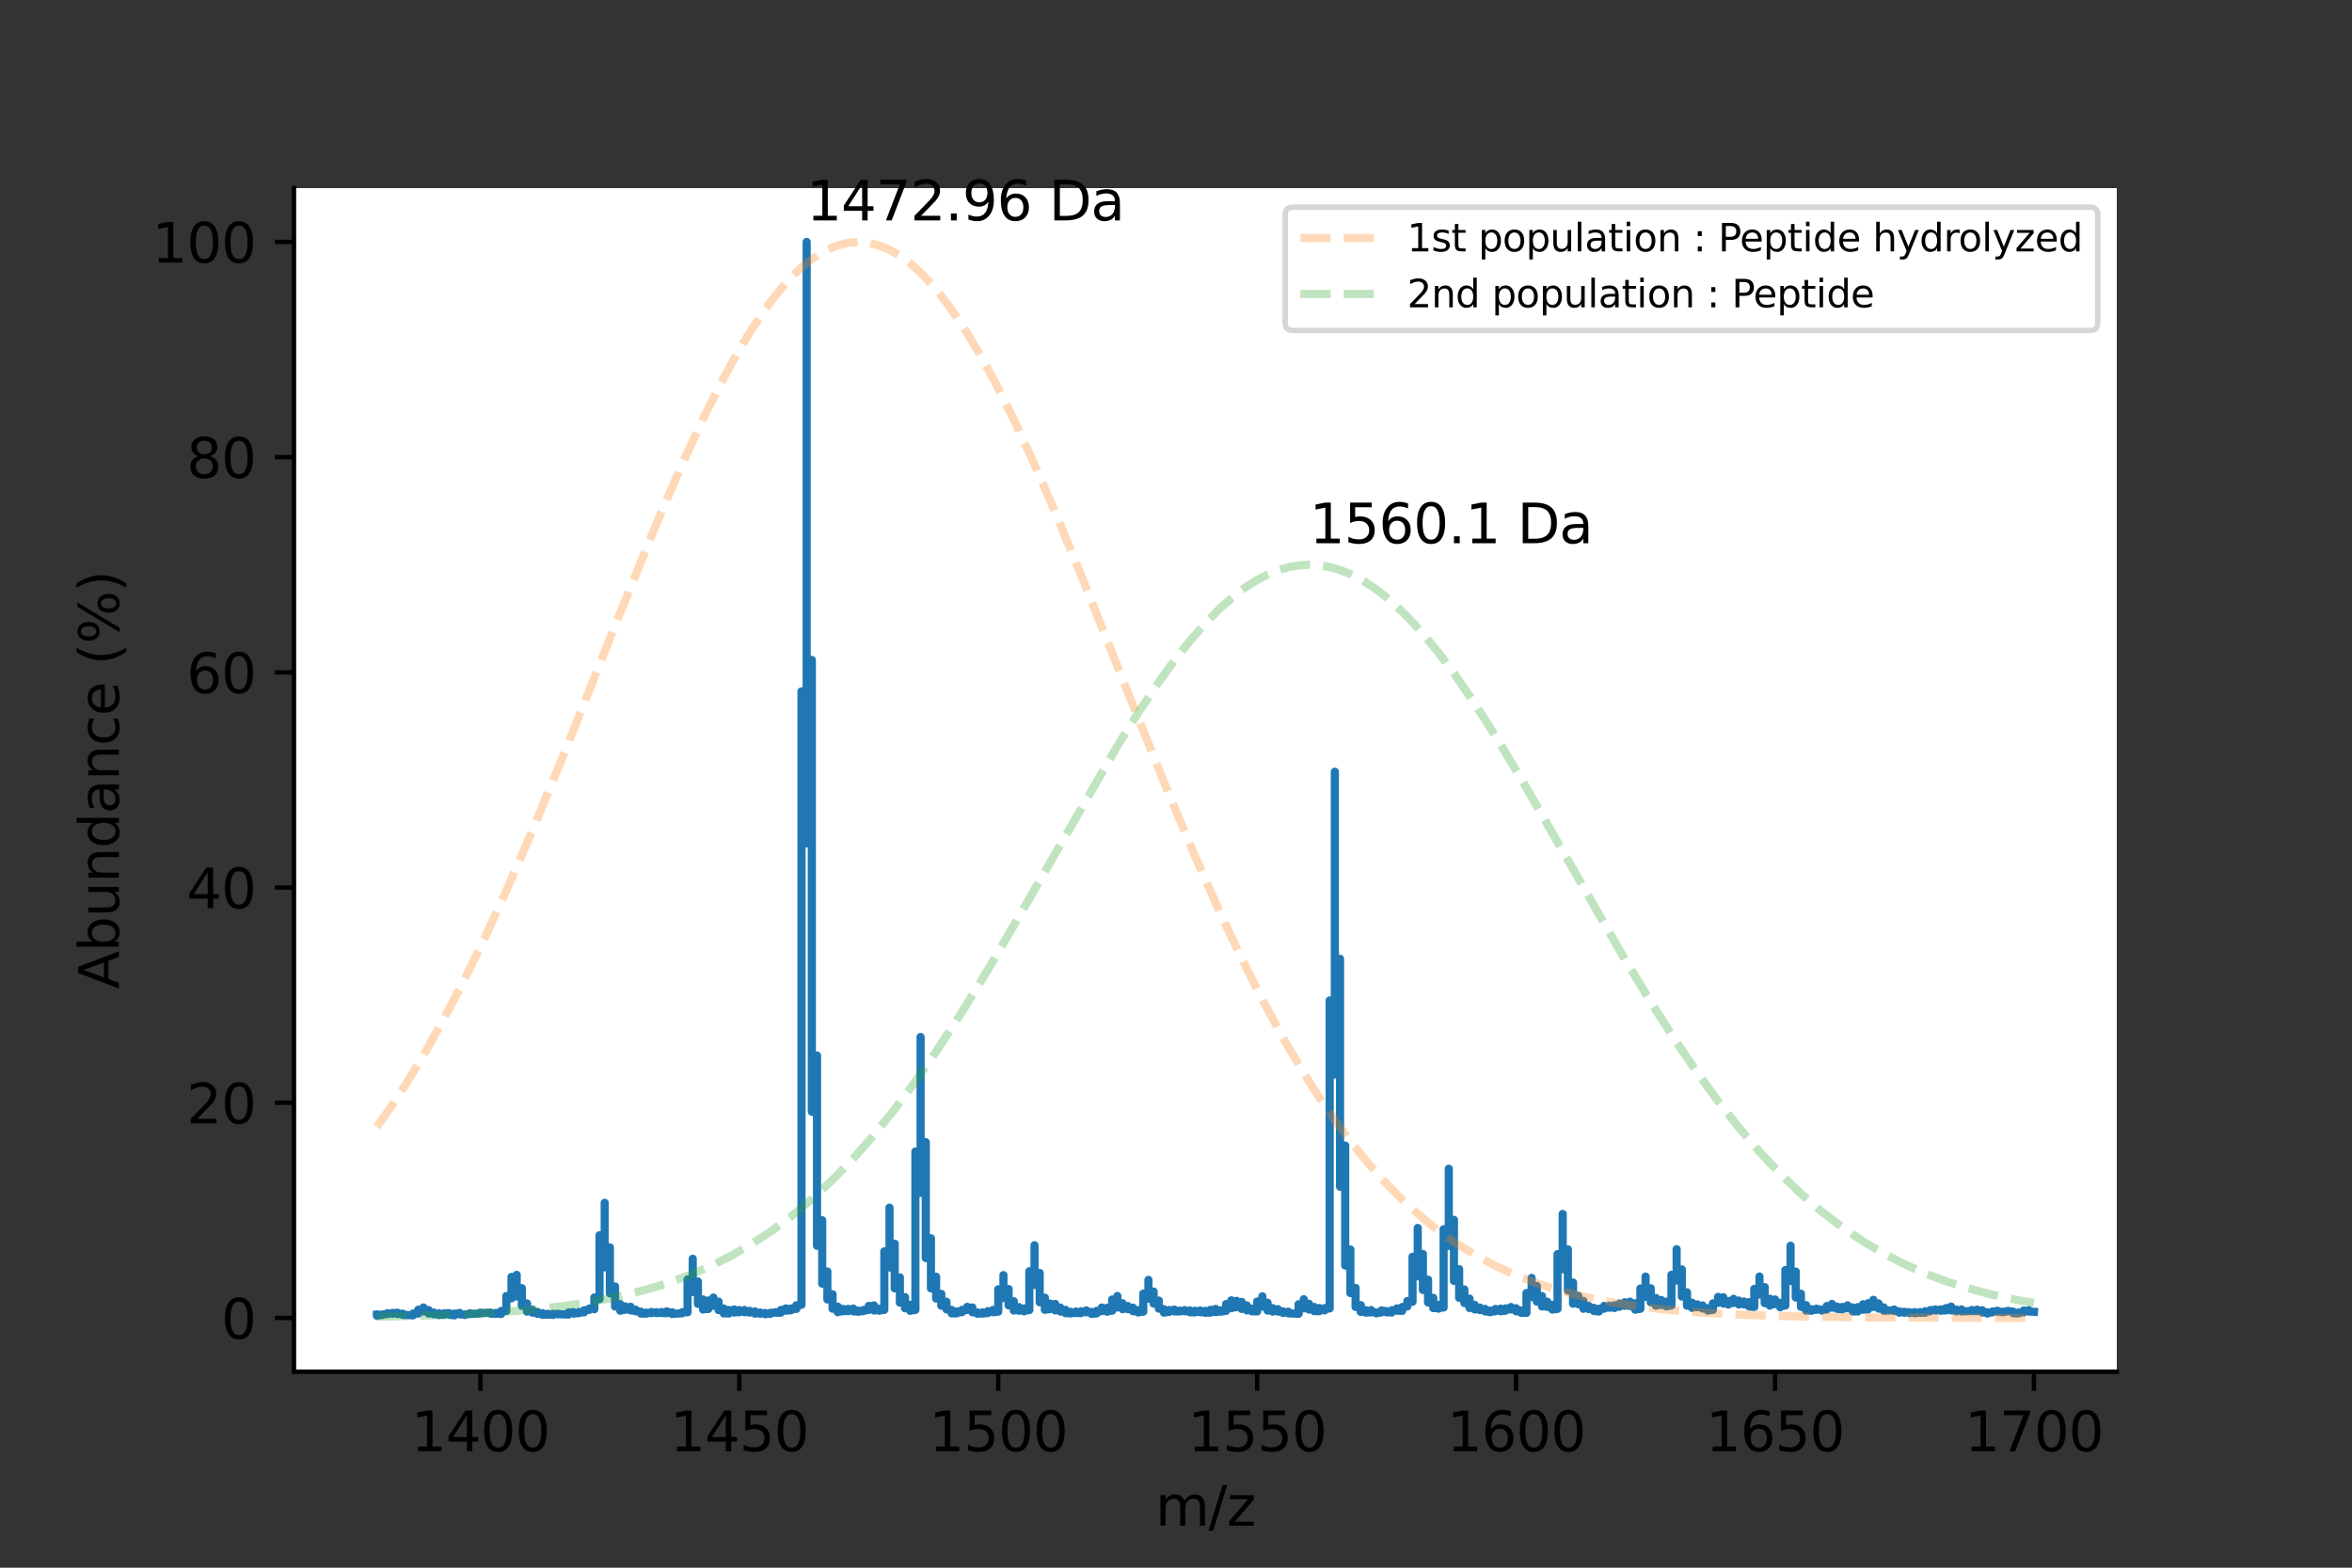 <?xml version="1.0" encoding="utf-8" standalone="no"?>
<!DOCTYPE svg PUBLIC "-//W3C//DTD SVG 1.1//EN"
  "http://www.w3.org/Graphics/SVG/1.1/DTD/svg11.dtd">
<svg height="288pt" version="1.1" viewBox="0 0 432 288" width="432pt" xmlns="http://www.w3.org/2000/svg" xmlns:xlink="http://www.w3.org/1999/xlink">
 <rect x="0" y="0" width="432" height="288" fill="#333333" stroke="none"/>
 <defs>
  <style type="text/css">*{stroke-linecap:butt;stroke-linejoin:round;}</style>
 </defs>
 <g id="figure_1">
  <g id="patch_1">
   <path d="M 0 288 
L 432 288 
L 432 0 
L 0 0 
z
" style="fill:none;"/>
  </g>
  <g id="axes_1">
   <g id="patch_2">
    <path d="M 54 252 
L 388.8 252 
L 388.8 34.56 
L 54 34.56 
z
" style="fill:#ffffff;"/>
   </g>
   <g id="matplotlib.axis_1">
    <g id="xtick_1">
     <g id="line2d_1">
      <defs>
       <path d="M 0 0 
L 0 3.5 
" id="mee34a9c3d8" style="stroke:#000000;stroke-width:0.8;"/>
      </defs>
      <g>
       <use style="stroke:#000000;stroke-width:0.8;" x="88.241" xlink:href="#mee34a9c3d8" y="252"/>
      </g>
     </g>
     <g id="text_1">
      <!-- 1400 -->
      <g transform="translate(75.516 266.598)scale(0.1 -0.1)">
       <defs>
        <path d="M 794 531 
L 1825 531 
L 1825 4091 
L 703 3866 
L 703 4441 
L 1819 4666 
L 2450 4666 
L 2450 531 
L 3481 531 
L 3481 0 
L 794 0 
L 794 531 
z
" id="DejaVuSans-31" transform="scale(0.016)"/>
        <path d="M 2419 4116 
L 825 1625 
L 2419 1625 
L 2419 4116 
z
M 2253 4666 
L 3047 4666 
L 3047 1625 
L 3713 1625 
L 3713 1100 
L 3047 1100 
L 3047 0 
L 2419 0 
L 2419 1100 
L 313 1100 
L 313 1709 
L 2253 4666 
z
" id="DejaVuSans-34" transform="scale(0.016)"/>
        <path d="M 2034 4250 
Q 1547 4250 1301 3770 
Q 1056 3291 1056 2328 
Q 1056 1369 1301 889 
Q 1547 409 2034 409 
Q 2525 409 2770 889 
Q 3016 1369 3016 2328 
Q 3016 3291 2770 3770 
Q 2525 4250 2034 4250 
z
M 2034 4750 
Q 2819 4750 3233 4129 
Q 3647 3509 3647 2328 
Q 3647 1150 3233 529 
Q 2819 -91 2034 -91 
Q 1250 -91 836 529 
Q 422 1150 422 2328 
Q 422 3509 836 4129 
Q 1250 4750 2034 4750 
z
" id="DejaVuSans-30" transform="scale(0.016)"/>
       </defs>
       <use xlink:href="#DejaVuSans-31"/>
       <use x="63.623" xlink:href="#DejaVuSans-34"/>
       <use x="127.246" xlink:href="#DejaVuSans-30"/>
       <use x="190.869" xlink:href="#DejaVuSans-30"/>
      </g>
     </g>
    </g>
    <g id="xtick_2">
     <g id="line2d_2">
      <g>
       <use style="stroke:#000000;stroke-width:0.8;" x="135.798" xlink:href="#mee34a9c3d8" y="252"/>
      </g>
     </g>
     <g id="text_2">
      <!-- 1450 -->
      <g transform="translate(123.073 266.598)scale(0.1 -0.1)">
       <defs>
        <path d="M 691 4666 
L 3169 4666 
L 3169 4134 
L 1269 4134 
L 1269 2991 
Q 1406 3038 1543 3061 
Q 1681 3084 1819 3084 
Q 2600 3084 3056 2656 
Q 3513 2228 3513 1497 
Q 3513 744 3044 326 
Q 2575 -91 1722 -91 
Q 1428 -91 1123 -41 
Q 819 9 494 109 
L 494 744 
Q 775 591 1075 516 
Q 1375 441 1709 441 
Q 2250 441 2565 725 
Q 2881 1009 2881 1497 
Q 2881 1984 2565 2268 
Q 2250 2553 1709 2553 
Q 1456 2553 1204 2497 
Q 953 2441 691 2322 
L 691 4666 
z
" id="DejaVuSans-35" transform="scale(0.016)"/>
       </defs>
       <use xlink:href="#DejaVuSans-31"/>
       <use x="63.623" xlink:href="#DejaVuSans-34"/>
       <use x="127.246" xlink:href="#DejaVuSans-35"/>
       <use x="190.869" xlink:href="#DejaVuSans-30"/>
      </g>
     </g>
    </g>
    <g id="xtick_3">
     <g id="line2d_3">
      <g>
       <use style="stroke:#000000;stroke-width:0.8;" x="183.355" xlink:href="#mee34a9c3d8" y="252"/>
      </g>
     </g>
     <g id="text_3">
      <!-- 1500 -->
      <g transform="translate(170.63 266.598)scale(0.1 -0.1)">
       <use xlink:href="#DejaVuSans-31"/>
       <use x="63.623" xlink:href="#DejaVuSans-35"/>
       <use x="127.246" xlink:href="#DejaVuSans-30"/>
       <use x="190.869" xlink:href="#DejaVuSans-30"/>
      </g>
     </g>
    </g>
    <g id="xtick_4">
     <g id="line2d_4">
      <g>
       <use style="stroke:#000000;stroke-width:0.8;" x="230.911" xlink:href="#mee34a9c3d8" y="252"/>
      </g>
     </g>
     <g id="text_4">
      <!-- 1550 -->
      <g transform="translate(218.186 266.598)scale(0.1 -0.1)">
       <use xlink:href="#DejaVuSans-31"/>
       <use x="63.623" xlink:href="#DejaVuSans-35"/>
       <use x="127.246" xlink:href="#DejaVuSans-35"/>
       <use x="190.869" xlink:href="#DejaVuSans-30"/>
      </g>
     </g>
    </g>
    <g id="xtick_5">
     <g id="line2d_5">
      <g>
       <use style="stroke:#000000;stroke-width:0.8;" x="278.468" xlink:href="#mee34a9c3d8" y="252"/>
      </g>
     </g>
     <g id="text_5">
      <!-- 1600 -->
      <g transform="translate(265.743 266.598)scale(0.1 -0.1)">
       <defs>
        <path d="M 2113 2584 
Q 1688 2584 1439 2293 
Q 1191 2003 1191 1497 
Q 1191 994 1439 701 
Q 1688 409 2113 409 
Q 2538 409 2786 701 
Q 3034 994 3034 1497 
Q 3034 2003 2786 2293 
Q 2538 2584 2113 2584 
z
M 3366 4563 
L 3366 3988 
Q 3128 4100 2886 4159 
Q 2644 4219 2406 4219 
Q 1781 4219 1451 3797 
Q 1122 3375 1075 2522 
Q 1259 2794 1537 2939 
Q 1816 3084 2150 3084 
Q 2853 3084 3261 2657 
Q 3669 2231 3669 1497 
Q 3669 778 3244 343 
Q 2819 -91 2113 -91 
Q 1303 -91 875 529 
Q 447 1150 447 2328 
Q 447 3434 972 4092 
Q 1497 4750 2381 4750 
Q 2619 4750 2861 4703 
Q 3103 4656 3366 4563 
z
" id="DejaVuSans-36" transform="scale(0.016)"/>
       </defs>
       <use xlink:href="#DejaVuSans-31"/>
       <use x="63.623" xlink:href="#DejaVuSans-36"/>
       <use x="127.246" xlink:href="#DejaVuSans-30"/>
       <use x="190.869" xlink:href="#DejaVuSans-30"/>
      </g>
     </g>
    </g>
    <g id="xtick_6">
     <g id="line2d_6">
      <g>
       <use style="stroke:#000000;stroke-width:0.8;" x="326.025" xlink:href="#mee34a9c3d8" y="252"/>
      </g>
     </g>
     <g id="text_6">
      <!-- 1650 -->
      <g transform="translate(313.3 266.598)scale(0.1 -0.1)">
       <use xlink:href="#DejaVuSans-31"/>
       <use x="63.623" xlink:href="#DejaVuSans-36"/>
       <use x="127.246" xlink:href="#DejaVuSans-35"/>
       <use x="190.869" xlink:href="#DejaVuSans-30"/>
      </g>
     </g>
    </g>
    <g id="xtick_7">
     <g id="line2d_7">
      <g>
       <use style="stroke:#000000;stroke-width:0.8;" x="373.582" xlink:href="#mee34a9c3d8" y="252"/>
      </g>
     </g>
     <g id="text_7">
      <!-- 1700 -->
      <g transform="translate(360.857 266.598)scale(0.1 -0.1)">
       <defs>
        <path d="M 525 4666 
L 3525 4666 
L 3525 4397 
L 1831 0 
L 1172 0 
L 2766 4134 
L 525 4134 
L 525 4666 
z
" id="DejaVuSans-37" transform="scale(0.016)"/>
       </defs>
       <use xlink:href="#DejaVuSans-31"/>
       <use x="63.623" xlink:href="#DejaVuSans-37"/>
       <use x="127.246" xlink:href="#DejaVuSans-30"/>
       <use x="190.869" xlink:href="#DejaVuSans-30"/>
      </g>
     </g>
    </g>
    <g id="text_8">
     <!-- m/z -->
     <g transform="translate(212.221 280.277)scale(0.1 -0.1)">
      <defs>
       <path d="M 3328 2828 
Q 3544 3216 3844 3400 
Q 4144 3584 4550 3584 
Q 5097 3584 5394 3201 
Q 5691 2819 5691 2113 
L 5691 0 
L 5113 0 
L 5113 2094 
Q 5113 2597 4934 2840 
Q 4756 3084 4391 3084 
Q 3944 3084 3684 2787 
Q 3425 2491 3425 1978 
L 3425 0 
L 2847 0 
L 2847 2094 
Q 2847 2600 2669 2842 
Q 2491 3084 2119 3084 
Q 1678 3084 1418 2786 
Q 1159 2488 1159 1978 
L 1159 0 
L 581 0 
L 581 3500 
L 1159 3500 
L 1159 2956 
Q 1356 3278 1631 3431 
Q 1906 3584 2284 3584 
Q 2666 3584 2933 3390 
Q 3200 3197 3328 2828 
z
" id="DejaVuSans-6d" transform="scale(0.016)"/>
       <path d="M 1625 4666 
L 2156 4666 
L 531 -594 
L 0 -594 
L 1625 4666 
z
" id="DejaVuSans-2f" transform="scale(0.016)"/>
       <path d="M 353 3500 
L 3084 3500 
L 3084 2975 
L 922 459 
L 3084 459 
L 3084 0 
L 275 0 
L 275 525 
L 2438 3041 
L 353 3041 
L 353 3500 
z
" id="DejaVuSans-7a" transform="scale(0.016)"/>
      </defs>
      <use xlink:href="#DejaVuSans-6d"/>
      <use x="97.412" xlink:href="#DejaVuSans-2f"/>
      <use x="131.104" xlink:href="#DejaVuSans-7a"/>
     </g>
    </g>
   </g>
   <g id="matplotlib.axis_2">
    <g id="ytick_1">
     <g id="line2d_8">
      <defs>
       <path d="M 0 0 
L -3.5 0 
" id="m2307b86e1a" style="stroke:#000000;stroke-width:0.8;"/>
      </defs>
      <g>
       <use style="stroke:#000000;stroke-width:0.8;" x="54" xlink:href="#m2307b86e1a" y="242.123"/>
      </g>
     </g>
     <g id="text_9">
      <!-- 0 -->
      <g transform="translate(40.638 245.922)scale(0.1 -0.1)">
       <use xlink:href="#DejaVuSans-30"/>
      </g>
     </g>
    </g>
    <g id="ytick_2">
     <g id="line2d_9">
      <g>
       <use style="stroke:#000000;stroke-width:0.8;" x="54" xlink:href="#m2307b86e1a" y="202.587"/>
      </g>
     </g>
     <g id="text_10">
      <!-- 20 -->
      <g transform="translate(34.275 206.386)scale(0.1 -0.1)">
       <defs>
        <path d="M 1228 531 
L 3431 531 
L 3431 0 
L 469 0 
L 469 531 
Q 828 903 1448 1529 
Q 2069 2156 2228 2338 
Q 2531 2678 2651 2914 
Q 2772 3150 2772 3378 
Q 2772 3750 2511 3984 
Q 2250 4219 1831 4219 
Q 1534 4219 1204 4116 
Q 875 4013 500 3803 
L 500 4441 
Q 881 4594 1212 4672 
Q 1544 4750 1819 4750 
Q 2544 4750 2975 4387 
Q 3406 4025 3406 3419 
Q 3406 3131 3298 2873 
Q 3191 2616 2906 2266 
Q 2828 2175 2409 1742 
Q 1991 1309 1228 531 
z
" id="DejaVuSans-32" transform="scale(0.016)"/>
       </defs>
       <use xlink:href="#DejaVuSans-32"/>
       <use x="63.623" xlink:href="#DejaVuSans-30"/>
      </g>
     </g>
    </g>
    <g id="ytick_3">
     <g id="line2d_10">
      <g>
       <use style="stroke:#000000;stroke-width:0.8;" x="54" xlink:href="#m2307b86e1a" y="163.051"/>
      </g>
     </g>
     <g id="text_11">
      <!-- 40 -->
      <g transform="translate(34.275 166.85)scale(0.1 -0.1)">
       <use xlink:href="#DejaVuSans-34"/>
       <use x="63.623" xlink:href="#DejaVuSans-30"/>
      </g>
     </g>
    </g>
    <g id="ytick_4">
     <g id="line2d_11">
      <g>
       <use style="stroke:#000000;stroke-width:0.8;" x="54" xlink:href="#m2307b86e1a" y="123.515"/>
      </g>
     </g>
     <g id="text_12">
      <!-- 60 -->
      <g transform="translate(34.275 127.315)scale(0.1 -0.1)">
       <use xlink:href="#DejaVuSans-36"/>
       <use x="63.623" xlink:href="#DejaVuSans-30"/>
      </g>
     </g>
    </g>
    <g id="ytick_5">
     <g id="line2d_12">
      <g>
       <use style="stroke:#000000;stroke-width:0.8;" x="54" xlink:href="#m2307b86e1a" y="83.979"/>
      </g>
     </g>
     <g id="text_13">
      <!-- 80 -->
      <g transform="translate(34.275 87.779)scale(0.1 -0.1)">
       <defs>
        <path d="M 2034 2216 
Q 1584 2216 1326 1975 
Q 1069 1734 1069 1313 
Q 1069 891 1326 650 
Q 1584 409 2034 409 
Q 2484 409 2743 651 
Q 3003 894 3003 1313 
Q 3003 1734 2745 1975 
Q 2488 2216 2034 2216 
z
M 1403 2484 
Q 997 2584 770 2862 
Q 544 3141 544 3541 
Q 544 4100 942 4425 
Q 1341 4750 2034 4750 
Q 2731 4750 3128 4425 
Q 3525 4100 3525 3541 
Q 3525 3141 3298 2862 
Q 3072 2584 2669 2484 
Q 3125 2378 3379 2068 
Q 3634 1759 3634 1313 
Q 3634 634 3220 271 
Q 2806 -91 2034 -91 
Q 1263 -91 848 271 
Q 434 634 434 1313 
Q 434 1759 690 2068 
Q 947 2378 1403 2484 
z
M 1172 3481 
Q 1172 3119 1398 2916 
Q 1625 2713 2034 2713 
Q 2441 2713 2670 2916 
Q 2900 3119 2900 3481 
Q 2900 3844 2670 4047 
Q 2441 4250 2034 4250 
Q 1625 4250 1398 4047 
Q 1172 3844 1172 3481 
z
" id="DejaVuSans-38" transform="scale(0.016)"/>
       </defs>
       <use xlink:href="#DejaVuSans-38"/>
       <use x="63.623" xlink:href="#DejaVuSans-30"/>
      </g>
     </g>
    </g>
    <g id="ytick_6">
     <g id="line2d_13">
      <g>
       <use style="stroke:#000000;stroke-width:0.8;" x="54" xlink:href="#m2307b86e1a" y="44.444"/>
      </g>
     </g>
     <g id="text_14">
      <!-- 100 -->
      <g transform="translate(27.913 48.243)scale(0.1 -0.1)">
       <use xlink:href="#DejaVuSans-31"/>
       <use x="63.623" xlink:href="#DejaVuSans-30"/>
       <use x="127.246" xlink:href="#DejaVuSans-30"/>
      </g>
     </g>
    </g>
    <g id="text_15">
     <!-- Abundance (%) -->
     <g transform="translate(21.833 181.686)rotate(-90)scale(0.1 -0.1)">
      <defs>
       <path d="M 2188 4044 
L 1331 1722 
L 3047 1722 
L 2188 4044 
z
M 1831 4666 
L 2547 4666 
L 4325 0 
L 3669 0 
L 3244 1197 
L 1141 1197 
L 716 0 
L 50 0 
L 1831 4666 
z
" id="DejaVuSans-41" transform="scale(0.016)"/>
       <path d="M 3116 1747 
Q 3116 2381 2855 2742 
Q 2594 3103 2138 3103 
Q 1681 3103 1420 2742 
Q 1159 2381 1159 1747 
Q 1159 1113 1420 752 
Q 1681 391 2138 391 
Q 2594 391 2855 752 
Q 3116 1113 3116 1747 
z
M 1159 2969 
Q 1341 3281 1617 3432 
Q 1894 3584 2278 3584 
Q 2916 3584 3314 3078 
Q 3713 2572 3713 1747 
Q 3713 922 3314 415 
Q 2916 -91 2278 -91 
Q 1894 -91 1617 61 
Q 1341 213 1159 525 
L 1159 0 
L 581 0 
L 581 4863 
L 1159 4863 
L 1159 2969 
z
" id="DejaVuSans-62" transform="scale(0.016)"/>
       <path d="M 544 1381 
L 544 3500 
L 1119 3500 
L 1119 1403 
Q 1119 906 1312 657 
Q 1506 409 1894 409 
Q 2359 409 2629 706 
Q 2900 1003 2900 1516 
L 2900 3500 
L 3475 3500 
L 3475 0 
L 2900 0 
L 2900 538 
Q 2691 219 2414 64 
Q 2138 -91 1772 -91 
Q 1169 -91 856 284 
Q 544 659 544 1381 
z
M 1991 3584 
L 1991 3584 
z
" id="DejaVuSans-75" transform="scale(0.016)"/>
       <path d="M 3513 2113 
L 3513 0 
L 2938 0 
L 2938 2094 
Q 2938 2591 2744 2837 
Q 2550 3084 2163 3084 
Q 1697 3084 1428 2787 
Q 1159 2491 1159 1978 
L 1159 0 
L 581 0 
L 581 3500 
L 1159 3500 
L 1159 2956 
Q 1366 3272 1645 3428 
Q 1925 3584 2291 3584 
Q 2894 3584 3203 3211 
Q 3513 2838 3513 2113 
z
" id="DejaVuSans-6e" transform="scale(0.016)"/>
       <path d="M 2906 2969 
L 2906 4863 
L 3481 4863 
L 3481 0 
L 2906 0 
L 2906 525 
Q 2725 213 2448 61 
Q 2172 -91 1784 -91 
Q 1150 -91 751 415 
Q 353 922 353 1747 
Q 353 2572 751 3078 
Q 1150 3584 1784 3584 
Q 2172 3584 2448 3432 
Q 2725 3281 2906 2969 
z
M 947 1747 
Q 947 1113 1208 752 
Q 1469 391 1925 391 
Q 2381 391 2643 752 
Q 2906 1113 2906 1747 
Q 2906 2381 2643 2742 
Q 2381 3103 1925 3103 
Q 1469 3103 1208 2742 
Q 947 2381 947 1747 
z
" id="DejaVuSans-64" transform="scale(0.016)"/>
       <path d="M 2194 1759 
Q 1497 1759 1228 1600 
Q 959 1441 959 1056 
Q 959 750 1161 570 
Q 1363 391 1709 391 
Q 2188 391 2477 730 
Q 2766 1069 2766 1631 
L 2766 1759 
L 2194 1759 
z
M 3341 1997 
L 3341 0 
L 2766 0 
L 2766 531 
Q 2569 213 2275 61 
Q 1981 -91 1556 -91 
Q 1019 -91 701 211 
Q 384 513 384 1019 
Q 384 1609 779 1909 
Q 1175 2209 1959 2209 
L 2766 2209 
L 2766 2266 
Q 2766 2663 2505 2880 
Q 2244 3097 1772 3097 
Q 1472 3097 1187 3025 
Q 903 2953 641 2809 
L 641 3341 
Q 956 3463 1253 3523 
Q 1550 3584 1831 3584 
Q 2591 3584 2966 3190 
Q 3341 2797 3341 1997 
z
" id="DejaVuSans-61" transform="scale(0.016)"/>
       <path d="M 3122 3366 
L 3122 2828 
Q 2878 2963 2633 3030 
Q 2388 3097 2138 3097 
Q 1578 3097 1268 2742 
Q 959 2388 959 1747 
Q 959 1106 1268 751 
Q 1578 397 2138 397 
Q 2388 397 2633 464 
Q 2878 531 3122 666 
L 3122 134 
Q 2881 22 2623 -34 
Q 2366 -91 2075 -91 
Q 1284 -91 818 406 
Q 353 903 353 1747 
Q 353 2603 823 3093 
Q 1294 3584 2113 3584 
Q 2378 3584 2631 3529 
Q 2884 3475 3122 3366 
z
" id="DejaVuSans-63" transform="scale(0.016)"/>
       <path d="M 3597 1894 
L 3597 1613 
L 953 1613 
Q 991 1019 1311 708 
Q 1631 397 2203 397 
Q 2534 397 2845 478 
Q 3156 559 3463 722 
L 3463 178 
Q 3153 47 2828 -22 
Q 2503 -91 2169 -91 
Q 1331 -91 842 396 
Q 353 884 353 1716 
Q 353 2575 817 3079 
Q 1281 3584 2069 3584 
Q 2775 3584 3186 3129 
Q 3597 2675 3597 1894 
z
M 3022 2063 
Q 3016 2534 2758 2815 
Q 2500 3097 2075 3097 
Q 1594 3097 1305 2825 
Q 1016 2553 972 2059 
L 3022 2063 
z
" id="DejaVuSans-65" transform="scale(0.016)"/>
       <path id="DejaVuSans-20" transform="scale(0.016)"/>
       <path d="M 1984 4856 
Q 1566 4138 1362 3434 
Q 1159 2731 1159 2009 
Q 1159 1288 1364 580 
Q 1569 -128 1984 -844 
L 1484 -844 
Q 1016 -109 783 600 
Q 550 1309 550 2009 
Q 550 2706 781 3412 
Q 1013 4119 1484 4856 
L 1984 4856 
z
" id="DejaVuSans-28" transform="scale(0.016)"/>
       <path d="M 4653 2053 
Q 4381 2053 4226 1822 
Q 4072 1591 4072 1178 
Q 4072 772 4226 539 
Q 4381 306 4653 306 
Q 4919 306 5073 539 
Q 5228 772 5228 1178 
Q 5228 1588 5073 1820 
Q 4919 2053 4653 2053 
z
M 4653 2450 
Q 5147 2450 5437 2106 
Q 5728 1763 5728 1178 
Q 5728 594 5436 251 
Q 5144 -91 4653 -91 
Q 4153 -91 3862 251 
Q 3572 594 3572 1178 
Q 3572 1766 3864 2108 
Q 4156 2450 4653 2450 
z
M 1428 4353 
Q 1159 4353 1004 4120 
Q 850 3888 850 3481 
Q 850 3069 1003 2837 
Q 1156 2606 1428 2606 
Q 1700 2606 1854 2837 
Q 2009 3069 2009 3481 
Q 2009 3884 1853 4118 
Q 1697 4353 1428 4353 
z
M 4250 4750 
L 4750 4750 
L 1831 -91 
L 1331 -91 
L 4250 4750 
z
M 1428 4750 
Q 1922 4750 2215 4408 
Q 2509 4066 2509 3481 
Q 2509 2891 2217 2550 
Q 1925 2209 1428 2209 
Q 931 2209 642 2551 
Q 353 2894 353 3481 
Q 353 4063 643 4406 
Q 934 4750 1428 4750 
z
" id="DejaVuSans-25" transform="scale(0.016)"/>
       <path d="M 513 4856 
L 1013 4856 
Q 1481 4119 1714 3412 
Q 1947 2706 1947 2009 
Q 1947 1309 1714 600 
Q 1481 -109 1013 -844 
L 513 -844 
Q 928 -128 1133 580 
Q 1338 1288 1338 2009 
Q 1338 2731 1133 3434 
Q 928 4138 513 4856 
z
" id="DejaVuSans-29" transform="scale(0.016)"/>
      </defs>
      <use xlink:href="#DejaVuSans-41"/>
      <use x="68.408" xlink:href="#DejaVuSans-62"/>
      <use x="131.885" xlink:href="#DejaVuSans-75"/>
      <use x="195.264" xlink:href="#DejaVuSans-6e"/>
      <use x="258.643" xlink:href="#DejaVuSans-64"/>
      <use x="322.119" xlink:href="#DejaVuSans-61"/>
      <use x="383.398" xlink:href="#DejaVuSans-6e"/>
      <use x="446.777" xlink:href="#DejaVuSans-63"/>
      <use x="501.758" xlink:href="#DejaVuSans-65"/>
      <use x="563.281" xlink:href="#DejaVuSans-20"/>
      <use x="595.068" xlink:href="#DejaVuSans-28"/>
      <use x="634.082" xlink:href="#DejaVuSans-25"/>
      <use x="729.102" xlink:href="#DejaVuSans-29"/>
     </g>
    </g>
   </g>
   <g id="line2d_14">
    <path clip-path="url(#p470da85bd6)" d="M 69.218 241.535 
L 69.218 241.705 
L 69.218 241.446 
L 69.218 241.675 
L 70.169 241.581 
L 70.169 241.484 
L 70.169 241.584 
L 70.169 241.511 
L 71.12 241.399 
L 71.12 241.404 
L 71.12 241.264 
L 71.12 241.43 
L 71.12 241.357 
L 72.072 241.237 
L 72.072 241.204 
L 72.072 241.366 
L 72.072 241.265 
L 73.023 241.168 
L 73.023 241.362 
L 73.023 241.416 
L 73.023 241.399 
L 73.974 241.336 
L 73.974 241.505 
L 73.974 241.561 
L 73.974 241.554 
L 75.876 241.641 
L 75.876 241.447 
L 75.876 241.303 
L 75.876 241.313 
L 76.827 241.315 
L 76.827 241.234 
L 76.827 240.603 
L 76.827 240.835 
L 77.778 240.837 
L 77.778 240.748 
L 77.778 240.191 
L 77.778 240.927 
L 77.778 240.927 
L 78.73 240.828 
L 78.73 240.669 
L 78.73 241.31 
L 78.73 241.309 
L 79.681 241.229 
L 79.681 241.115 
L 79.681 241.439 
L 80.632 241.461 
L 80.632 241.358 
L 80.632 241.257 
L 80.632 241.59 
L 80.632 241.532 
L 81.583 241.533 
L 81.583 241.428 
L 81.583 241.257 
L 81.583 241.304 
L 82.534 241.246 
L 82.534 241.391 
L 82.534 241.543 
L 83.485 241.642 
L 83.485 241.508 
L 83.485 241.313 
L 83.485 241.365 
L 84.436 241.256 
L 84.436 241.256 
L 84.436 241.194 
L 84.436 241.469 
L 84.436 241.447 
L 85.388 241.545 
L 85.388 241.591 
L 85.388 241.492 
L 86.339 241.387 
L 86.339 241.259 
L 86.339 241.406 
L 86.339 241.39 
L 88.241 241.295 
L 88.241 241.13 
L 88.241 241.23 
L 90.143 241.151 
L 90.143 241.293 
L 90.143 241.346 
L 91.094 241.348 
L 91.094 241.241 
L 91.094 241.185 
L 91.094 241.319 
L 91.094 241.288 
L 92.045 241.397 
L 92.045 241.241 
L 92.045 240.831 
L 92.045 240.927 
L 92.997 240.843 
L 92.997 238.089 
L 92.997 238.503 
L 93.948 238.524 
L 93.948 238.458 
L 93.948 234.581 
L 93.948 237.414 
L 94.899 237.274 
L 94.899 234.204 
L 94.899 238.18 
L 94.899 238.048 
L 95.85 237.999 
L 95.85 236.649 
L 95.85 239.9 
L 95.85 239.837 
L 96.801 239.752 
L 96.801 239.752 
L 96.801 239.451 
L 96.801 240.959 
L 96.801 240.898 
L 97.752 240.807 
L 97.752 240.62 
L 97.752 241.137 
L 98.703 241.163 
L 98.703 241.05 
L 98.703 241 
L 98.703 241.365 
L 99.655 241.378 
L 99.655 241.26 
L 99.655 241.235 
L 99.655 241.551 
L 100.606 241.452 
L 100.606 241.356 
L 100.606 241.545 
L 100.606 241.496 
L 101.557 241.496 
L 101.557 241.385 
L 101.557 241.349 
L 101.557 241.568 
L 101.557 241.472 
L 102.508 241.359 
L 102.508 241.366 
L 102.508 241.343 
L 102.508 241.457 
L 102.508 241.43 
L 104.41 241.506 
L 104.41 241.472 
L 104.41 241.101 
L 104.41 241.163 
L 105.361 241.061 
L 105.361 241.235 
L 105.361 241.34 
L 105.361 241.239 
L 106.312 241.251 
L 106.312 241.135 
L 106.312 241.017 
L 106.312 241.201 
L 106.312 241.155 
L 107.264 241.053 
L 107.264 241.105 
L 107.264 240.716 
L 108.215 240.642 
L 108.215 240.391 
L 108.215 240.395 
L 109.166 240.321 
L 109.166 240.498 
L 109.166 240.515 
L 109.166 238.354 
L 109.166 238.65 
L 110.117 238.66 
L 110.117 238.558 
L 110.117 226.933 
L 110.117 229.252 
L 111.068 229.288 
L 111.068 229.19 
L 111.068 220.968 
L 111.068 232.826 
L 111.068 232.817 
L 112.019 232.817 
L 112.019 232.719 
L 112.019 229.155 
L 112.019 237.601 
L 112.019 237.582 
L 112.97 237.47 
L 112.97 236.332 
L 112.97 240.024 
L 112.97 239.97 
L 113.922 240.028 
L 113.922 239.921 
L 113.922 239.57 
L 113.922 240.798 
L 113.922 240.716 
L 114.873 240.606 
L 114.873 240.606 
L 114.873 240.007 
L 114.873 240.261 
L 115.824 240.286 
L 115.824 240.165 
L 115.824 240.06 
L 115.824 240.73 
L 116.775 240.82 
L 116.775 240.663 
L 116.775 240.608 
L 116.775 240.9 
L 116.775 240.879 
L 117.726 240.979 
L 117.726 240.969 
L 117.726 241.328 
L 117.726 241.315 
L 118.677 241.33 
L 118.677 241.215 
L 118.677 241.141 
L 118.677 241.27 
L 119.628 241.158 
L 119.628 241.019 
L 119.628 241.247 
L 119.628 241.19 
L 120.58 241.087 
L 120.58 241.087 
L 120.58 241.059 
L 120.58 241.233 
L 121.531 241.135 
L 121.531 241.019 
L 121.531 241.233 
L 121.531 241.201 
L 122.482 241.239 
L 122.482 241.114 
L 122.482 240.899 
L 122.482 241.215 
L 122.482 241.202 
L 123.433 241.095 
L 123.433 241.076 
L 123.433 241.403 
L 123.433 241.369 
L 125.335 241.257 
L 125.335 241.05 
L 126.286 241.077 
L 126.286 240.954 
L 126.286 235.053 
L 126.286 235.206 
L 127.237 235.129 
L 127.237 231.243 
L 127.237 237.364 
L 128.189 237.292 
L 128.189 235.418 
L 128.189 239.528 
L 128.189 239.513 
L 129.14 239.514 
L 129.14 239.413 
L 129.14 238.725 
L 129.14 240.581 
L 129.14 240.482 
L 130.091 240.484 
L 130.091 240.386 
L 130.091 238.907 
L 130.091 239.66 
L 131.042 239.755 
L 131.042 239.591 
L 131.042 238.376 
L 131.042 239.888 
L 131.042 239.869 
L 131.993 239.896 
L 131.993 239.83 
L 131.993 239.119 
L 131.993 240.685 
L 132.944 240.583 
L 132.944 240.378 
L 132.944 241.298 
L 132.944 241.253 
L 133.895 241.299 
L 133.895 241.198 
L 133.895 240.651 
L 133.895 241.021 
L 134.847 241.024 
L 134.847 240.935 
L 134.847 240.544 
L 134.847 241.134 
L 134.847 241.071 
L 135.798 241.075 
L 135.798 240.971 
L 135.798 240.659 
L 135.798 241.048 
L 135.798 240.964 
L 136.749 240.878 
L 136.749 240.655 
L 136.749 241.078 
L 136.749 241.019 
L 137.7 241.083 
L 137.7 240.92 
L 137.7 240.811 
L 137.7 241.131 
L 137.7 241.079 
L 138.651 241.093 
L 138.651 240.987 
L 138.651 240.905 
L 138.651 241.327 
L 138.651 241.315 
L 139.602 241.198 
L 139.602 241.2 
L 139.602 241.121 
L 139.602 241.352 
L 139.602 241.332 
L 140.553 241.236 
L 140.553 241.203 
L 140.553 241.451 
L 140.553 241.342 
L 141.505 241.374 
L 141.505 241.242 
L 141.505 241.173 
L 141.505 241.294 
L 141.505 241.205 
L 142.456 241.104 
L 142.456 241.069 
L 142.456 241.167 
L 142.456 241.161 
L 143.407 241.161 
L 143.407 241.059 
L 143.407 240.659 
L 143.407 240.673 
L 144.358 240.573 
L 144.358 240.358 
L 144.358 240.796 
L 144.358 240.769 
L 145.309 240.706 
L 145.309 240.369 
L 145.309 240.413 
L 146.26 240.468 
L 146.26 240.33 
L 146.26 239.793 
L 146.26 239.844 
L 147.211 239.709 
L 147.211 127.017 
L 147.211 127.017 
L 148.162 126.84 
L 148.162 44.444 
L 148.162 154.927 
L 149.114 154.998 
L 149.114 154.856 
L 149.114 121.24 
L 149.114 204.24 
L 150.065 204.365 
L 150.065 193.903 
L 150.065 228.861 
L 151.016 228.861 
L 151.016 228.764 
L 151.016 224.168 
L 151.016 235.819 
L 151.967 235.819 
L 151.967 235.724 
L 151.967 233.585 
L 151.967 238.725 
L 152.918 238.747 
L 152.918 238.65 
L 152.918 237.764 
L 152.918 240.424 
L 152.918 240.423 
L 153.869 240.427 
L 153.869 240.326 
L 153.869 240.039 
L 153.869 241.068 
L 153.869 240.988 
L 154.82 240.878 
L 154.82 240.441 
L 154.82 240.91 
L 154.82 240.874 
L 155.772 240.772 
L 155.772 240.445 
L 155.772 240.881 
L 155.772 240.718 
L 156.723 240.733 
L 156.723 240.66 
L 156.723 240.385 
L 156.723 240.912 
L 156.723 240.903 
L 157.674 240.954 
L 157.674 240.81 
L 157.674 240.748 
L 157.674 240.987 
L 157.674 240.956 
L 158.625 240.838 
L 158.625 240.637 
L 158.625 240.863 
L 158.625 240.759 
L 159.576 240.639 
L 159.576 239.898 
L 159.576 239.921 
L 160.527 240.002 
L 160.527 239.836 
L 160.527 239.816 
L 160.527 240.755 
L 160.527 240.743 
L 161.478 240.636 
L 161.478 240.436 
L 161.478 240.79 
L 161.478 240.761 
L 162.43 240.629 
L 162.43 229.884 
L 162.43 230.115 
L 163.381 230.026 
L 163.381 221.857 
L 163.381 232.843 
L 164.332 232.915 
L 164.332 232.746 
L 164.332 228.47 
L 164.332 236.695 
L 165.283 236.598 
L 165.283 234.667 
L 165.283 239.32 
L 165.283 239.305 
L 166.234 239.328 
L 166.234 239.222 
L 166.234 238.3 
L 166.234 240.346 
L 166.234 240.34 
L 167.185 240.22 
L 167.185 239.703 
L 167.185 240.821 
L 167.185 240.749 
L 168.136 240.652 
L 168.136 211.556 
L 168.136 211.778 
L 169.088 211.671 
L 169.088 190.508 
L 169.088 219.146 
L 169.088 219.111 
L 170.039 219.111 
L 170.039 219.022 
L 170.039 209.831 
L 170.039 231.119 
L 170.039 231.101 
L 170.99 231.172 
L 170.99 231.021 
L 170.99 227.475 
L 170.99 236.687 
L 170.99 236.582 
L 171.941 236.49 
L 171.941 236.495 
L 171.941 234.544 
L 171.941 238.564 
L 171.941 238.524 
L 172.892 238.521 
L 172.892 238.621 
L 172.892 239.869 
L 172.892 237.696 
L 172.892 239.816 
L 173.843 239.824 
L 173.843 239.72 
L 173.843 239.143 
L 173.843 240.548 
L 174.794 240.651 
L 174.794 241.279 
L 175.745 241.281 
L 175.745 241.172 
L 175.745 240.903 
L 175.745 241.132 
L 176.697 241.049 
L 176.697 240.622 
L 176.697 240.775 
L 177.648 240.638 
L 177.648 240.079 
L 177.648 240.265 
L 178.599 240.194 
L 178.599 240.334 
L 178.599 241.065 
L 179.55 241.196 
L 179.55 241.108 
L 179.55 241.348 
L 180.501 241.233 
L 180.501 241.082 
L 180.501 241.328 
L 180.501 241.299 
L 181.452 241.214 
L 181.452 240.864 
L 181.452 241.008 
L 182.403 241.015 
L 182.403 240.911 
L 182.403 240.632 
L 182.403 241.067 
L 183.355 240.954 
L 183.355 236.863 
L 183.355 237.275 
L 184.306 237.185 
L 184.306 234.248 
L 184.306 238.48 
L 184.306 238.466 
L 185.257 238.484 
L 185.257 238.378 
L 185.257 236.8 
L 185.257 239.811 
L 185.257 239.763 
L 186.208 239.654 
L 186.208 239.045 
L 186.208 240.765 
L 186.208 240.7 
L 187.159 240.595 
L 187.159 240.604 
L 187.159 240.118 
L 187.159 240.807 
L 187.159 240.789 
L 188.11 240.674 
L 188.11 240.366 
L 188.11 240.911 
L 188.11 240.781 
L 189.061 240.671 
L 189.061 233.542 
L 189.061 233.963 
L 190.012 233.868 
L 190.012 228.764 
L 190.012 236.044 
L 190.012 236.038 
L 190.964 236.049 
L 190.964 235.969 
L 190.964 233.851 
L 190.964 239.248 
L 190.964 239.195 
L 191.915 239.099 
L 191.915 238.391 
L 191.915 240.633 
L 191.915 240.601 
L 192.866 240.498 
L 192.866 239.476 
L 192.866 240.227 
L 193.817 240.227 
L 193.817 240.182 
L 193.817 239.534 
L 193.817 240.736 
L 193.817 240.702 
L 194.768 240.589 
L 194.768 240.215 
L 194.768 240.951 
L 194.768 240.934 
L 195.719 240.936 
L 195.719 240.849 
L 195.719 240.632 
L 195.719 241.242 
L 195.719 241.229 
L 196.67 241.29 
L 196.67 241.143 
L 196.67 240.991 
L 196.67 241.274 
L 196.67 241.273 
L 197.622 241.168 
L 197.622 240.932 
L 197.622 241.208 
L 198.573 241.229 
L 198.573 241.116 
L 198.573 240.886 
L 198.573 241.132 
L 198.573 241.057 
L 199.524 240.959 
L 199.524 240.731 
L 199.524 241.078 
L 199.524 241.059 
L 200.475 241.008 
L 200.475 241.156 
L 200.475 241.376 
L 200.475 241.367 
L 201.426 241.292 
L 201.426 240.807 
L 201.426 240.965 
L 202.377 240.861 
L 202.377 240.198 
L 202.377 240.771 
L 203.328 240.692 
L 203.328 240.247 
L 203.328 240.986 
L 203.328 240.899 
L 204.28 240.782 
L 204.28 238.727 
L 204.28 239.231 
L 205.231 239.128 
L 205.231 238.085 
L 205.231 240.178 
L 205.231 240.172 
L 206.182 240.048 
L 206.182 239.415 
L 206.182 240.51 
L 206.182 240.463 
L 207.133 240.368 
L 207.133 239.926 
L 207.133 240.502 
L 208.084 240.419 
L 208.084 240.221 
L 208.084 240.884 
L 209.035 240.909 
L 209.035 240.833 
L 209.035 240.682 
L 209.035 241.113 
L 209.035 241.088 
L 209.986 240.972 
L 209.986 237.651 
L 209.986 237.784 
L 210.938 237.696 
L 210.938 235.127 
L 210.938 238.589 
L 210.938 238.575 
L 211.889 238.47 
L 211.889 237.266 
L 211.889 239.475 
L 211.889 239.385 
L 212.84 239.421 
L 212.84 239.325 
L 212.84 238.922 
L 212.84 240.408 
L 213.791 240.514 
L 213.791 241.154 
L 213.791 241.119 
L 214.742 241.012 
L 214.742 240.662 
L 214.742 240.722 
L 215.693 240.723 
L 215.693 240.628 
L 215.693 240.578 
L 215.693 240.927 
L 215.693 240.89 
L 216.644 240.939 
L 216.644 240.795 
L 216.644 240.77 
L 216.644 240.938 
L 216.644 240.903 
L 217.595 240.791 
L 217.595 240.804 
L 217.595 240.668 
L 217.595 240.879 
L 218.547 240.953 
L 218.547 240.797 
L 218.547 240.73 
L 218.547 241.078 
L 219.498 241.092 
L 219.498 241.002 
L 219.498 240.779 
L 219.498 241.064 
L 219.498 241.064 
L 220.449 240.964 
L 220.449 240.974 
L 220.449 240.735 
L 220.449 241.072 
L 220.449 241.056 
L 221.4 241.082 
L 221.4 240.989 
L 221.4 240.807 
L 221.4 241.185 
L 221.4 241.142 
L 222.351 241.146 
L 222.351 241.064 
L 222.351 240.61 
L 222.351 240.709 
L 223.302 240.574 
L 223.302 240.452 
L 223.302 241.057 
L 223.302 241.019 
L 224.253 240.925 
L 224.253 240.697 
L 224.253 240.964 
L 224.253 240.946 
L 225.205 240.828 
L 225.205 239.565 
L 225.205 239.944 
L 226.156 239.965 
L 226.156 239.875 
L 226.156 238.878 
L 226.156 240.332 
L 226.156 240.252 
L 227.107 240.137 
L 227.107 238.977 
L 227.107 240.083 
L 228.058 239.959 
L 228.058 239.165 
L 228.058 240.47 
L 228.058 240.41 
L 229.009 240.423 
L 229.009 240.311 
L 229.009 239.808 
L 229.009 240.745 
L 229.009 240.728 
L 229.96 240.609 
L 229.96 240.4 
L 229.96 240.91 
L 229.96 240.895 
L 230.911 240.917 
L 230.911 240.842 
L 230.911 239.093 
L 230.911 239.488 
L 231.863 239.489 
L 231.863 239.414 
L 231.863 238.14 
L 231.863 240.038 
L 231.863 240.011 
L 232.814 240.017 
L 232.814 239.934 
L 232.814 239.304 
L 232.814 240.773 
L 232.814 240.751 
L 233.765 240.759 
L 233.765 240.658 
L 233.765 240.319 
L 233.765 240.953 
L 233.765 240.838 
L 234.716 240.71 
L 234.716 240.499 
L 234.716 240.96 
L 235.667 240.905 
L 235.667 241.056 
L 235.667 241.207 
L 235.667 241.111 
L 236.618 241.153 
L 236.618 241.01 
L 236.618 240.963 
L 236.618 241.267 
L 238.52 241.355 
L 238.52 241.192 
L 238.52 239.597 
L 238.52 239.765 
L 239.472 239.678 
L 239.472 238.677 
L 239.472 240.373 
L 239.472 240.359 
L 240.423 240.225 
L 240.423 239.508 
L 240.423 240.579 
L 240.423 240.544 
L 241.374 240.544 
L 241.374 240.446 
L 241.374 240.095 
L 241.374 240.873 
L 241.374 240.861 
L 242.325 240.871 
L 242.325 240.766 
L 242.325 240.3 
L 242.325 240.671 
L 243.276 240.595 
L 243.276 240.313 
L 243.276 240.735 
L 243.276 240.516 
L 244.227 240.371 
L 244.227 183.797 
L 245.178 183.699 
L 245.178 141.772 
L 245.178 197.405 
L 245.178 197.378 
L 246.13 197.245 
L 246.13 176.135 
L 246.13 218.017 
L 247.081 218.035 
L 247.081 217.929 
L 247.081 210.453 
L 247.081 232.488 
L 248.032 232.63 
L 248.032 232.452 
L 248.032 229.546 
L 248.032 237.554 
L 248.032 237.521 
L 248.983 237.581 
L 248.983 237.468 
L 248.983 236.605 
L 248.983 240.108 
L 248.983 240.09 
L 249.934 240.14 
L 249.934 240.003 
L 249.934 239.76 
L 249.934 241.009 
L 250.885 240.898 
L 250.885 240.695 
L 250.885 241.156 
L 250.885 241.099 
L 251.836 241.099 
L 251.836 240.991 
L 251.836 240.674 
L 251.836 240.997 
L 251.836 240.988 
L 252.787 241.113 
L 252.787 241.281 
L 252.787 241.235 
L 253.739 241.103 
L 253.739 240.73 
L 253.739 240.764 
L 254.69 240.879 
L 254.69 240.872 
L 254.69 241.104 
L 254.69 241.087 
L 255.641 241.119 
L 255.641 241.01 
L 255.641 240.701 
L 256.592 240.711 
L 256.592 240.599 
L 256.592 240.36 
L 256.592 240.779 
L 256.592 240.778 
L 257.543 240.819 
L 257.543 240.693 
L 257.543 240.111 
L 257.543 240.113 
L 258.494 240.002 
L 258.494 238.994 
L 258.494 239.08 
L 259.445 239.154 
L 259.445 239.026 
L 259.445 230.879 
L 259.445 231.848 
L 260.397 231.866 
L 260.397 231.795 
L 260.397 225.59 
L 260.397 234.476 
L 261.348 234.482 
L 261.348 234.399 
L 261.348 230.364 
L 261.348 236.977 
L 262.299 236.865 
L 262.299 235.09 
L 262.299 239.285 
L 262.299 239.268 
L 263.25 239.174 
L 263.25 238.424 
L 263.25 240.313 
L 263.25 240.303 
L 264.201 240.315 
L 264.201 240.219 
L 264.201 239.696 
L 264.201 240.422 
L 264.201 240.281 
L 265.152 240.206 
L 265.152 225.822 
L 266.103 225.724 
L 266.103 214.702 
L 266.103 228.888 
L 267.055 228.915 
L 267.055 228.888 
L 267.055 224.097 
L 267.055 235.318 
L 268.006 235.216 
L 268.006 235.218 
L 268.006 233.154 
L 268.006 238.424 
L 268.006 238.283 
L 268.957 238.314 
L 268.957 238.232 
L 268.957 236.881 
L 268.957 239.382 
L 269.908 239.48 
L 269.908 239.325 
L 269.908 238.562 
L 269.908 240.299 
L 269.908 240.234 
L 270.859 240.122 
L 270.859 239.698 
L 270.859 240.568 
L 270.859 240.525 
L 271.81 240.535 
L 271.81 240.444 
L 271.81 240.21 
L 271.81 240.677 
L 271.81 240.624 
L 272.761 240.674 
L 272.761 240.545 
L 272.761 240.444 
L 272.761 240.919 
L 273.712 240.977 
L 273.712 240.865 
L 273.712 240.751 
L 273.712 241.071 
L 273.712 240.981 
L 274.664 240.892 
L 274.664 240.465 
L 274.664 240.725 
L 275.615 240.787 
L 275.615 240.656 
L 275.615 240.398 
L 275.615 240.911 
L 275.615 240.881 
L 276.566 240.783 
L 276.566 240.35 
L 276.566 240.546 
L 277.517 240.445 
L 277.517 240.108 
L 277.517 240.564 
L 277.517 240.563 
L 278.468 240.403 
L 278.468 240.335 
L 278.468 240.901 
L 279.419 240.96 
L 279.419 240.823 
L 279.419 240.738 
L 279.419 241.192 
L 279.419 241.192 
L 280.37 241.198 
L 280.37 241.117 
L 280.37 237.538 
L 280.37 237.757 
L 281.322 237.619 
L 281.322 234.762 
L 281.322 238.301 
L 281.322 238.216 
L 282.273 238.134 
L 282.273 236.237 
L 282.273 239.109 
L 282.273 239.048 
L 283.224 238.943 
L 283.224 238.088 
L 283.224 240.015 
L 284.175 239.929 
L 284.175 239.119 
L 284.175 240.077 
L 285.126 240.11 
L 285.126 239.971 
L 285.126 239.7 
L 285.126 240.589 
L 285.126 240.567 
L 286.077 240.457 
L 286.077 230.381 
L 286.077 230.435 
L 287.028 230.435 
L 287.028 230.355 
L 287.028 223.013 
L 287.028 233.172 
L 287.028 233.154 
L 287.98 233.181 
L 287.98 233.163 
L 287.98 229.519 
L 287.98 237.097 
L 287.98 237.074 
L 288.931 237.005 
L 288.931 235.612 
L 288.931 239.5 
L 288.931 239.373 
L 289.882 239.328 
L 289.882 238.041 
L 289.882 239.609 
L 289.882 239.6 
L 290.833 239.502 
L 290.833 238.989 
L 290.833 240.44 
L 290.833 240.332 
L 291.784 240.237 
L 291.784 239.893 
L 291.784 240.496 
L 291.784 240.446 
L 292.735 240.327 
L 292.735 240.245 
L 292.735 240.845 
L 292.735 240.833 
L 293.686 240.933 
L 293.686 240.796 
L 293.686 240.417 
L 293.686 240.425 
L 294.637 240.425 
L 294.637 240.325 
L 294.637 239.904 
L 294.637 240.345 
L 294.637 240.271 
L 295.589 240.169 
L 295.589 239.864 
L 295.589 240.241 
L 295.589 240.211 
L 296.54 240.143 
L 296.54 239.762 
L 296.54 240.294 
L 296.54 240.033 
L 297.491 240.055 
L 297.491 239.943 
L 297.491 239.474 
L 297.491 239.596 
L 298.442 239.683 
L 298.442 239.546 
L 298.442 239.234 
L 298.442 239.899 
L 298.442 239.848 
L 299.393 239.785 
L 299.393 239.12 
L 299.393 239.954 
L 300.344 239.862 
L 300.344 239.416 
L 300.344 240.615 
L 300.344 240.564 
L 301.295 240.44 
L 301.295 236.705 
L 301.295 237.206 
L 302.247 237.215 
L 302.247 237.134 
L 302.247 234.522 
L 302.247 238.242 
L 302.247 238.168 
L 303.198 238.129 
L 303.198 236.673 
L 303.198 239.251 
L 303.198 239.211 
L 304.149 239.103 
L 304.149 238.451 
L 304.149 239.881 
L 304.149 239.721 
L 305.1 239.736 
L 305.1 239.648 
L 305.1 238.815 
L 305.1 239.361 
L 306.051 239.354 
L 306.051 239.456 
L 306.051 240.001 
L 306.051 239.116 
L 306.051 239.959 
L 307.002 239.83 
L 307.002 234.19 
L 307.002 234.38 
L 307.953 234.288 
L 307.953 229.484 
L 307.953 235.24 
L 307.953 235.21 
L 308.905 235.311 
L 308.905 238.186 
L 308.905 233.199 
L 308.905 238.176 
L 309.856 238.088 
L 309.856 237.41 
L 309.856 239.872 
L 309.856 239.864 
L 310.807 239.894 
L 310.807 239.789 
L 310.807 239.322 
L 310.807 240.279 
L 310.807 240.166 
L 311.758 240.088 
L 311.758 239.623 
L 311.758 240.141 
L 312.709 240.169 
L 312.709 240.081 
L 312.709 239.823 
L 312.709 240.388 
L 312.709 240.387 
L 313.66 240.386 
L 313.66 240.479 
L 313.66 240.775 
L 313.66 240.331 
L 313.66 240.738 
L 314.611 240.642 
L 314.611 239.436 
L 314.611 239.445 
L 315.562 239.348 
L 315.562 238.247 
L 315.562 238.537 
L 316.514 238.639 
L 316.514 238.458 
L 316.514 238.302 
L 316.514 239.483 
L 317.465 239.475 
L 317.465 239.583 
L 317.465 239.668 
L 317.465 238.996 
L 317.465 239.436 
L 318.416 239.342 
L 318.416 239.363 
L 318.416 238.603 
L 318.416 239.214 
L 319.367 239.157 
L 319.367 239.268 
L 319.367 239.642 
L 319.367 238.919 
L 319.367 239.576 
L 320.318 239.504 
L 320.318 239.09 
L 320.318 239.646 
L 320.318 239.631 
L 321.269 239.53 
L 321.269 239.213 
L 321.269 240.019 
L 321.269 240.017 
L 322.22 240.093 
L 322.22 240.01 
L 322.22 236.775 
L 322.22 237.204 
L 323.172 237.121 
L 323.172 234.504 
L 323.172 237.822 
L 323.172 237.788 
L 324.123 237.837 
L 324.123 237.738 
L 324.123 236.442 
L 324.123 239.398 
L 324.123 239.394 
L 325.074 239.497 
L 325.074 239.331 
L 325.074 238.593 
L 325.074 239.862 
L 325.074 239.68 
L 326.025 239.562 
L 326.025 238.725 
L 326.025 239.304 
L 326.976 239.387 
L 326.976 240.166 
L 326.976 239.329 
L 326.976 239.955 
L 327.927 239.841 
L 327.927 233.313 
L 327.927 233.334 
L 328.878 233.292 
L 328.878 228.852 
L 328.878 235.325 
L 329.83 235.473 
L 329.83 233.594 
L 329.83 238.365 
L 330.781 238.287 
L 330.781 237.662 
L 330.781 240.078 
L 330.781 240.056 
L 331.732 240.096 
L 331.732 240.019 
L 331.732 239.768 
L 331.732 240.785 
L 331.732 240.729 
L 332.683 240.786 
L 332.683 240.642 
L 332.683 240.497 
L 332.683 240.809 
L 332.683 240.698 
L 333.634 240.605 
L 333.634 240.407 
L 333.634 240.486 
L 334.585 240.596 
L 334.585 240.771 
L 334.585 240.669 
L 335.536 240.578 
L 335.536 239.924 
L 335.536 239.945 
L 336.488 239.954 
L 336.488 239.858 
L 336.488 239.545 
L 336.488 240.232 
L 337.439 240.129 
L 337.439 240.027 
L 337.439 240.459 
L 337.439 240.45 
L 338.39 240.528 
L 338.39 240.354 
L 338.39 240.096 
L 338.39 240.483 
L 338.39 240.404 
L 339.341 240.327 
L 339.341 239.796 
L 339.341 240.206 
L 340.292 240.187 
L 340.292 240.295 
L 340.292 240.911 
L 340.292 240.232 
L 340.292 240.91 
L 341.243 240.922 
L 341.243 240.854 
L 341.243 240.13 
L 341.243 240.172 
L 342.194 240.076 
L 342.194 239.604 
L 342.194 240.611 
L 342.194 240.597 
L 343.145 240.521 
L 343.145 239.4 
L 343.145 239.889 
L 344.097 239.8 
L 344.097 238.789 
L 344.097 240.101 
L 344.097 240.012 
L 345.048 239.9 
L 345.048 239.448 
L 345.048 240.415 
L 345.048 240.361 
L 345.999 240.277 
L 345.999 240.174 
L 345.999 240.802 
L 345.999 240.79 
L 347.901 240.722 
L 347.901 240.707 
L 347.901 240.569 
L 347.901 240.841 
L 348.852 240.927 
L 348.852 240.925 
L 348.852 241.155 
L 348.852 241.068 
L 349.803 240.995 
L 349.803 241.169 
L 349.803 241.186 
L 349.803 241.082 
L 350.755 241.082 
L 350.755 241.189 
L 350.755 241.227 
L 350.755 241.214 
L 351.706 241.109 
L 351.706 241.044 
L 351.706 241.267 
L 351.706 241.246 
L 352.657 241.124 
L 352.657 241.048 
L 352.657 241.188 
L 352.657 241.16 
L 353.608 241.173 
L 353.608 241.071 
L 353.608 240.877 
L 353.608 240.984 
L 354.559 240.899 
L 354.559 240.656 
L 354.559 240.723 
L 355.51 240.615 
L 355.51 240.551 
L 355.51 240.77 
L 355.51 240.754 
L 356.461 240.664 
L 356.461 240.543 
L 356.461 240.791 
L 356.461 240.749 
L 357.413 240.749 
L 357.413 240.697 
L 357.413 240.314 
L 357.413 240.343 
L 358.364 240.243 
L 358.364 240.024 
L 358.364 240.749 
L 358.364 240.729 
L 359.315 240.743 
L 359.315 240.647 
L 359.315 240.594 
L 359.315 240.922 
L 359.315 240.778 
L 360.266 240.64 
L 360.266 240.547 
L 360.266 240.936 
L 362.168 240.832 
L 362.168 240.654 
L 362.168 240.869 
L 362.168 240.849 
L 363.119 240.863 
L 363.119 240.769 
L 363.119 240.6 
L 363.119 240.87 
L 363.119 240.854 
L 364.07 240.711 
L 364.07 240.697 
L 364.07 241.128 
L 365.022 241.08 
L 365.022 241.224 
L 365.022 241.315 
L 365.022 241.201 
L 365.973 241.095 
L 365.973 240.928 
L 365.973 240.94 
L 366.924 240.831 
L 366.924 240.831 
L 366.924 240.799 
L 366.924 240.982 
L 366.924 240.916 
L 367.875 241.05 
L 367.875 241.076 
L 367.875 240.985 
L 367.875 241.022 
L 368.826 240.891 
L 368.826 240.814 
L 368.826 240.857 
L 369.777 240.959 
L 369.777 240.958 
L 369.777 241.262 
L 370.728 241.292 
L 370.728 241.173 
L 370.728 241.122 
L 370.728 241.244 
L 370.728 241.179 
L 371.68 241.07 
L 371.68 241.092 
L 371.68 240.754 
L 371.68 240.79 
L 372.631 240.813 
L 372.631 240.703 
L 372.631 240.687 
L 372.631 240.963 
L 372.631 240.929 
L 373.582 240.989 
L 373.582 240.989 
" style="fill:none;stroke:#1f77b4;stroke-linecap:square;stroke-width:1.5;"/>
   </g>
   <g id="line2d_15">
    <path clip-path="url(#p470da85bd6)" d="M 69.218 207.016 
L 72.072 202.944 
L 72.072 202.944 
L 74.925 198.556 
L 74.925 198.556 
L 77.778 193.851 
L 77.778 193.851 
L 81.583 187.088 
L 81.583 187.088 
L 85.388 179.776 
L 85.388 179.776 
L 89.192 171.944 
L 89.192 171.944 
L 92.997 163.633 
L 92.997 163.633 
L 97.752 152.654 
L 97.752 152.654 
L 103.459 138.807 
L 103.459 138.807 
L 113.922 112.554 
L 113.922 112.554 
L 120.58 96.198 
L 120.58 96.198 
L 125.335 85.16 
L 125.335 85.16 
L 129.14 76.925 
L 129.14 76.925 
L 131.993 71.186 
L 131.993 71.186 
L 134.847 65.883 
L 134.847 65.883 
L 137.7 61.069 
L 137.7 61.069 
L 140.553 56.792 
L 140.553 56.792 
L 142.456 54.26 
L 142.456 54.26 
L 144.358 51.999 
L 144.358 51.999 
L 146.26 50.017 
L 146.26 50.017 
L 148.162 48.326 
L 148.162 48.326 
L 150.065 46.932 
L 150.065 46.932 
L 151.967 45.842 
L 151.967 45.842 
L 153.869 45.062 
L 153.869 45.062 
L 155.772 44.595 
L 155.772 44.595 
L 157.674 44.444 
L 157.674 44.444 
L 159.576 44.608 
L 159.576 44.608 
L 161.478 45.088 
L 161.478 45.088 
L 163.381 45.881 
L 163.381 45.881 
L 165.283 46.984 
L 165.283 46.984 
L 167.185 48.39 
L 167.185 48.39 
L 169.088 50.094 
L 169.088 50.094 
L 170.99 52.087 
L 170.99 52.087 
L 172.892 54.36 
L 172.892 54.36 
L 174.794 56.903 
L 174.794 56.903 
L 177.648 61.195 
L 177.648 61.195 
L 180.501 66.024 
L 180.501 66.024 
L 183.355 71.339 
L 183.355 71.339 
L 186.208 77.09 
L 186.208 77.09 
L 190.012 85.337 
L 190.012 85.337 
L 193.817 94.123 
L 193.817 94.123 
L 198.573 105.649 
L 198.573 105.649 
L 208.084 129.509 
L 208.084 129.509 
L 214.742 145.998 
L 214.742 145.998 
L 219.498 157.3 
L 219.498 157.3 
L 224.253 168.018 
L 224.253 168.018 
L 228.058 176.086 
L 228.058 176.086 
L 231.863 183.651 
L 231.863 183.651 
L 235.667 190.68 
L 235.667 190.68 
L 239.472 197.152 
L 239.472 197.152 
L 242.325 201.637 
L 242.325 201.637 
L 245.178 205.805 
L 245.178 205.805 
L 248.032 209.661 
L 248.032 209.661 
L 250.885 213.212 
L 250.885 213.212 
L 253.739 216.467 
L 253.739 216.467 
L 256.592 219.438 
L 256.592 219.438 
L 259.445 222.136 
L 259.445 222.136 
L 262.299 224.577 
L 262.299 224.577 
L 265.152 226.775 
L 265.152 226.775 
L 268.006 228.746 
L 268.006 228.746 
L 270.859 230.506 
L 270.859 230.506 
L 274.664 232.551 
L 274.664 232.551 
L 278.468 234.287 
L 278.468 234.287 
L 282.273 235.749 
L 282.273 235.749 
L 286.077 236.971 
L 286.077 236.971 
L 289.882 237.985 
L 289.882 237.985 
L 294.637 239.005 
L 294.637 239.005 
L 299.393 239.797 
L 299.393 239.797 
L 305.1 240.508 
L 305.1 240.508 
L 311.758 241.087 
L 311.758 241.087 
L 319.367 241.514 
L 319.367 241.514 
L 328.878 241.821 
L 328.878 241.821 
L 342.194 242.017 
L 342.194 242.017 
L 365.973 242.11 
L 365.973 242.11 
L 373.582 242.116 
L 373.582 242.116 
" style="fill:none;stroke:#ff7f0e;stroke-dasharray:5.55,2.4;stroke-dashoffset:0;stroke-opacity:0.3;stroke-width:1.5;"/>
   </g>
   <g id="line2d_16">
    <path clip-path="url(#p470da85bd6)" d="M 69.218 241.912 
L 81.583 241.603 
L 81.583 241.603 
L 90.143 241.19 
L 90.143 241.19 
L 97.752 240.595 
L 97.752 240.595 
L 103.459 239.948 
L 103.459 239.948 
L 109.166 239.071 
L 109.166 239.071 
L 113.922 238.12 
L 113.922 238.12 
L 118.677 236.925 
L 118.677 236.925 
L 122.482 235.763 
L 122.482 235.763 
L 126.286 234.391 
L 126.286 234.391 
L 130.091 232.783 
L 130.091 232.783 
L 133.895 230.912 
L 133.895 230.912 
L 137.7 228.753 
L 137.7 228.753 
L 141.505 226.279 
L 141.505 226.279 
L 145.309 223.468 
L 145.309 223.468 
L 149.114 220.298 
L 149.114 220.298 
L 152.918 216.751 
L 152.918 216.751 
L 156.723 212.817 
L 156.723 212.817 
L 160.527 208.489 
L 160.527 208.489 
L 164.332 203.768 
L 164.332 203.768 
L 168.136 198.663 
L 168.136 198.663 
L 171.941 193.193 
L 171.941 193.193 
L 176.697 185.885 
L 176.697 185.885 
L 181.452 178.129 
L 181.452 178.129 
L 187.159 168.378 
L 187.159 168.378 
L 205.231 137.04 
L 205.231 137.04 
L 209.035 130.971 
L 209.035 130.971 
L 212.84 125.301 
L 212.84 125.301 
L 215.693 121.367 
L 215.693 121.367 
L 218.547 117.75 
L 218.547 117.75 
L 221.4 114.485 
L 221.4 114.485 
L 224.253 111.604 
L 224.253 111.604 
L 227.107 109.139 
L 227.107 109.139 
L 229.009 107.738 
L 229.009 107.738 
L 230.911 106.54 
L 230.911 106.54 
L 232.814 105.55 
L 232.814 105.55 
L 234.716 104.772 
L 234.716 104.772 
L 236.618 104.211 
L 236.618 104.211 
L 238.52 103.869 
L 238.52 103.869 
L 240.423 103.748 
L 240.423 103.748 
L 242.325 103.848 
L 242.325 103.848 
L 244.227 104.169 
L 244.227 104.169 
L 246.13 104.709 
L 246.13 104.709 
L 248.032 105.466 
L 248.032 105.466 
L 249.934 106.435 
L 249.934 106.435 
L 251.836 107.614 
L 251.836 107.614 
L 253.739 108.995 
L 253.739 108.995 
L 255.641 110.573 
L 255.641 110.573 
L 258.494 113.292 
L 258.494 113.292 
L 261.348 116.408 
L 261.348 116.408 
L 264.201 119.89 
L 264.201 119.89 
L 267.055 123.702 
L 267.055 123.702 
L 270.859 129.234 
L 270.859 129.234 
L 274.664 135.195 
L 274.664 135.195 
L 279.419 143.1 
L 279.419 143.1 
L 286.077 154.677 
L 286.077 154.677 
L 297.491 174.613 
L 297.491 174.613 
L 303.198 184.073 
L 303.198 184.073 
L 307.953 191.495 
L 307.953 191.495 
L 311.758 197.069 
L 311.758 197.069 
L 315.562 202.285 
L 315.562 202.285 
L 319.367 207.122 
L 319.367 207.122 
L 323.172 211.568 
L 323.172 211.568 
L 326.976 215.62 
L 326.976 215.62 
L 330.781 219.28 
L 330.781 219.28 
L 334.585 222.561 
L 334.585 222.561 
L 338.39 225.478 
L 338.39 225.478 
L 342.194 228.05 
L 342.194 228.05 
L 345.999 230.3 
L 345.999 230.3 
L 349.803 232.254 
L 349.803 232.254 
L 353.608 233.938 
L 353.608 233.938 
L 357.413 235.377 
L 357.413 235.377 
L 361.217 236.599 
L 361.217 236.599 
L 365.973 237.859 
L 365.973 237.859 
L 370.728 238.864 
L 370.728 238.864 
L 373.582 239.363 
L 373.582 239.363 
" style="fill:none;stroke:#2ca02c;stroke-dasharray:5.55,2.4;stroke-dashoffset:0;stroke-opacity:0.3;stroke-width:1.5;"/>
   </g>
   <g id="patch_3">
    <path d="M 54 252 
L 54 34.56 
" style="fill:none;stroke:#000000;stroke-linecap:square;stroke-linejoin:miter;stroke-width:0.8;"/>
   </g>
   <g id="patch_4">
    <path d="M 54 252 
L 388.8 252 
" style="fill:none;stroke:#000000;stroke-linecap:square;stroke-linejoin:miter;stroke-width:0.8;"/>
   </g>
   <g id="text_16">
    <!-- 1472.96 Da -->
    <g transform="translate(148.123 40.49)scale(0.1 -0.1)">
     <defs>
      <path d="M 684 794 
L 1344 794 
L 1344 0 
L 684 0 
L 684 794 
z
" id="DejaVuSans-2e" transform="scale(0.016)"/>
      <path d="M 703 97 
L 703 672 
Q 941 559 1184 500 
Q 1428 441 1663 441 
Q 2288 441 2617 861 
Q 2947 1281 2994 2138 
Q 2813 1869 2534 1725 
Q 2256 1581 1919 1581 
Q 1219 1581 811 2004 
Q 403 2428 403 3163 
Q 403 3881 828 4315 
Q 1253 4750 1959 4750 
Q 2769 4750 3195 4129 
Q 3622 3509 3622 2328 
Q 3622 1225 3098 567 
Q 2575 -91 1691 -91 
Q 1453 -91 1209 -44 
Q 966 3 703 97 
z
M 1959 2075 
Q 2384 2075 2632 2365 
Q 2881 2656 2881 3163 
Q 2881 3666 2632 3958 
Q 2384 4250 1959 4250 
Q 1534 4250 1286 3958 
Q 1038 3666 1038 3163 
Q 1038 2656 1286 2365 
Q 1534 2075 1959 2075 
z
" id="DejaVuSans-39" transform="scale(0.016)"/>
      <path d="M 1259 4147 
L 1259 519 
L 2022 519 
Q 2988 519 3436 956 
Q 3884 1394 3884 2338 
Q 3884 3275 3436 3711 
Q 2988 4147 2022 4147 
L 1259 4147 
z
M 628 4666 
L 1925 4666 
Q 3281 4666 3915 4102 
Q 4550 3538 4550 2338 
Q 4550 1131 3912 565 
Q 3275 0 1925 0 
L 628 0 
L 628 4666 
z
" id="DejaVuSans-44" transform="scale(0.016)"/>
     </defs>
     <use xlink:href="#DejaVuSans-31"/>
     <use x="63.623" xlink:href="#DejaVuSans-34"/>
     <use x="127.246" xlink:href="#DejaVuSans-37"/>
     <use x="190.869" xlink:href="#DejaVuSans-32"/>
     <use x="254.492" xlink:href="#DejaVuSans-2e"/>
     <use x="286.279" xlink:href="#DejaVuSans-39"/>
     <use x="349.902" xlink:href="#DejaVuSans-36"/>
     <use x="413.525" xlink:href="#DejaVuSans-20"/>
     <use x="445.312" xlink:href="#DejaVuSans-44"/>
     <use x="522.314" xlink:href="#DejaVuSans-61"/>
    </g>
   </g>
   <g id="text_17">
    <!-- 1560.1 Da -->
    <g transform="translate(240.514 99.794)scale(0.1 -0.1)">
     <use xlink:href="#DejaVuSans-31"/>
     <use x="63.623" xlink:href="#DejaVuSans-35"/>
     <use x="127.246" xlink:href="#DejaVuSans-36"/>
     <use x="190.869" xlink:href="#DejaVuSans-30"/>
     <use x="254.492" xlink:href="#DejaVuSans-2e"/>
     <use x="286.279" xlink:href="#DejaVuSans-31"/>
     <use x="349.902" xlink:href="#DejaVuSans-20"/>
     <use x="381.689" xlink:href="#DejaVuSans-44"/>
     <use x="458.691" xlink:href="#DejaVuSans-61"/>
    </g>
   </g>
   <g id="legend_1">
    <g id="patch_5">
     <path d="M 237.451 60.709 
L 383.9 60.709 
Q 385.3 60.709 385.3 59.309 
L 385.3 39.46 
Q 385.3 38.06 383.9 38.06 
L 237.451 38.06 
Q 236.051 38.06 236.051 39.46 
L 236.051 59.309 
Q 236.051 60.709 237.451 60.709 
z
" style="fill:#ffffff;opacity:0.8;stroke:#cccccc;stroke-linejoin:miter;"/>
    </g>
    <g id="line2d_17">
     <path d="M 238.851 43.729 
L 252.851 43.729 
" style="fill:none;stroke:#ff7f0e;stroke-dasharray:5.55,2.4;stroke-dashoffset:0;stroke-opacity:0.3;stroke-width:1.5;"/>
    </g>
    <g id="line2d_18"/>
    <g id="text_18">
     <!-- 1st population : Peptide hydrolyzed -->
     <g transform="translate(258.451 46.179)scale(0.07 -0.07)">
      <defs>
       <path d="M 2834 3397 
L 2834 2853 
Q 2591 2978 2328 3040 
Q 2066 3103 1784 3103 
Q 1356 3103 1142 2972 
Q 928 2841 928 2578 
Q 928 2378 1081 2264 
Q 1234 2150 1697 2047 
L 1894 2003 
Q 2506 1872 2764 1633 
Q 3022 1394 3022 966 
Q 3022 478 2636 193 
Q 2250 -91 1575 -91 
Q 1294 -91 989 -36 
Q 684 19 347 128 
L 347 722 
Q 666 556 975 473 
Q 1284 391 1588 391 
Q 1994 391 2212 530 
Q 2431 669 2431 922 
Q 2431 1156 2273 1281 
Q 2116 1406 1581 1522 
L 1381 1569 
Q 847 1681 609 1914 
Q 372 2147 372 2553 
Q 372 3047 722 3315 
Q 1072 3584 1716 3584 
Q 2034 3584 2315 3537 
Q 2597 3491 2834 3397 
z
" id="DejaVuSans-73" transform="scale(0.016)"/>
       <path d="M 1172 4494 
L 1172 3500 
L 2356 3500 
L 2356 3053 
L 1172 3053 
L 1172 1153 
Q 1172 725 1289 603 
Q 1406 481 1766 481 
L 2356 481 
L 2356 0 
L 1766 0 
Q 1100 0 847 248 
Q 594 497 594 1153 
L 594 3053 
L 172 3053 
L 172 3500 
L 594 3500 
L 594 4494 
L 1172 4494 
z
" id="DejaVuSans-74" transform="scale(0.016)"/>
       <path d="M 1159 525 
L 1159 -1331 
L 581 -1331 
L 581 3500 
L 1159 3500 
L 1159 2969 
Q 1341 3281 1617 3432 
Q 1894 3584 2278 3584 
Q 2916 3584 3314 3078 
Q 3713 2572 3713 1747 
Q 3713 922 3314 415 
Q 2916 -91 2278 -91 
Q 1894 -91 1617 61 
Q 1341 213 1159 525 
z
M 3116 1747 
Q 3116 2381 2855 2742 
Q 2594 3103 2138 3103 
Q 1681 3103 1420 2742 
Q 1159 2381 1159 1747 
Q 1159 1113 1420 752 
Q 1681 391 2138 391 
Q 2594 391 2855 752 
Q 3116 1113 3116 1747 
z
" id="DejaVuSans-70" transform="scale(0.016)"/>
       <path d="M 1959 3097 
Q 1497 3097 1228 2736 
Q 959 2375 959 1747 
Q 959 1119 1226 758 
Q 1494 397 1959 397 
Q 2419 397 2687 759 
Q 2956 1122 2956 1747 
Q 2956 2369 2687 2733 
Q 2419 3097 1959 3097 
z
M 1959 3584 
Q 2709 3584 3137 3096 
Q 3566 2609 3566 1747 
Q 3566 888 3137 398 
Q 2709 -91 1959 -91 
Q 1206 -91 779 398 
Q 353 888 353 1747 
Q 353 2609 779 3096 
Q 1206 3584 1959 3584 
z
" id="DejaVuSans-6f" transform="scale(0.016)"/>
       <path d="M 603 4863 
L 1178 4863 
L 1178 0 
L 603 0 
L 603 4863 
z
" id="DejaVuSans-6c" transform="scale(0.016)"/>
       <path d="M 603 3500 
L 1178 3500 
L 1178 0 
L 603 0 
L 603 3500 
z
M 603 4863 
L 1178 4863 
L 1178 4134 
L 603 4134 
L 603 4863 
z
" id="DejaVuSans-69" transform="scale(0.016)"/>
       <path d="M 750 794 
L 1409 794 
L 1409 0 
L 750 0 
L 750 794 
z
M 750 3309 
L 1409 3309 
L 1409 2516 
L 750 2516 
L 750 3309 
z
" id="DejaVuSans-3a" transform="scale(0.016)"/>
       <path d="M 1259 4147 
L 1259 2394 
L 2053 2394 
Q 2494 2394 2734 2622 
Q 2975 2850 2975 3272 
Q 2975 3691 2734 3919 
Q 2494 4147 2053 4147 
L 1259 4147 
z
M 628 4666 
L 2053 4666 
Q 2838 4666 3239 4311 
Q 3641 3956 3641 3272 
Q 3641 2581 3239 2228 
Q 2838 1875 2053 1875 
L 1259 1875 
L 1259 0 
L 628 0 
L 628 4666 
z
" id="DejaVuSans-50" transform="scale(0.016)"/>
       <path d="M 3513 2113 
L 3513 0 
L 2938 0 
L 2938 2094 
Q 2938 2591 2744 2837 
Q 2550 3084 2163 3084 
Q 1697 3084 1428 2787 
Q 1159 2491 1159 1978 
L 1159 0 
L 581 0 
L 581 4863 
L 1159 4863 
L 1159 2956 
Q 1366 3272 1645 3428 
Q 1925 3584 2291 3584 
Q 2894 3584 3203 3211 
Q 3513 2838 3513 2113 
z
" id="DejaVuSans-68" transform="scale(0.016)"/>
       <path d="M 2059 -325 
Q 1816 -950 1584 -1140 
Q 1353 -1331 966 -1331 
L 506 -1331 
L 506 -850 
L 844 -850 
Q 1081 -850 1212 -737 
Q 1344 -625 1503 -206 
L 1606 56 
L 191 3500 
L 800 3500 
L 1894 763 
L 2988 3500 
L 3597 3500 
L 2059 -325 
z
" id="DejaVuSans-79" transform="scale(0.016)"/>
       <path d="M 2631 2963 
Q 2534 3019 2420 3045 
Q 2306 3072 2169 3072 
Q 1681 3072 1420 2755 
Q 1159 2438 1159 1844 
L 1159 0 
L 581 0 
L 581 3500 
L 1159 3500 
L 1159 2956 
Q 1341 3275 1631 3429 
Q 1922 3584 2338 3584 
Q 2397 3584 2469 3576 
Q 2541 3569 2628 3553 
L 2631 2963 
z
" id="DejaVuSans-72" transform="scale(0.016)"/>
      </defs>
      <use xlink:href="#DejaVuSans-31"/>
      <use x="63.623" xlink:href="#DejaVuSans-73"/>
      <use x="115.723" xlink:href="#DejaVuSans-74"/>
      <use x="154.932" xlink:href="#DejaVuSans-20"/>
      <use x="186.719" xlink:href="#DejaVuSans-70"/>
      <use x="250.195" xlink:href="#DejaVuSans-6f"/>
      <use x="311.377" xlink:href="#DejaVuSans-70"/>
      <use x="374.854" xlink:href="#DejaVuSans-75"/>
      <use x="438.232" xlink:href="#DejaVuSans-6c"/>
      <use x="466.016" xlink:href="#DejaVuSans-61"/>
      <use x="527.295" xlink:href="#DejaVuSans-74"/>
      <use x="566.504" xlink:href="#DejaVuSans-69"/>
      <use x="594.287" xlink:href="#DejaVuSans-6f"/>
      <use x="655.469" xlink:href="#DejaVuSans-6e"/>
      <use x="718.848" xlink:href="#DejaVuSans-20"/>
      <use x="750.635" xlink:href="#DejaVuSans-3a"/>
      <use x="784.326" xlink:href="#DejaVuSans-20"/>
      <use x="816.113" xlink:href="#DejaVuSans-50"/>
      <use x="872.791" xlink:href="#DejaVuSans-65"/>
      <use x="934.314" xlink:href="#DejaVuSans-70"/>
      <use x="997.791" xlink:href="#DejaVuSans-74"/>
      <use x="1037" xlink:href="#DejaVuSans-69"/>
      <use x="1064.783" xlink:href="#DejaVuSans-64"/>
      <use x="1128.26" xlink:href="#DejaVuSans-65"/>
      <use x="1189.783" xlink:href="#DejaVuSans-20"/>
      <use x="1221.57" xlink:href="#DejaVuSans-68"/>
      <use x="1284.949" xlink:href="#DejaVuSans-79"/>
      <use x="1344.129" xlink:href="#DejaVuSans-64"/>
      <use x="1407.605" xlink:href="#DejaVuSans-72"/>
      <use x="1446.469" xlink:href="#DejaVuSans-6f"/>
      <use x="1507.65" xlink:href="#DejaVuSans-6c"/>
      <use x="1535.434" xlink:href="#DejaVuSans-79"/>
      <use x="1594.613" xlink:href="#DejaVuSans-7a"/>
      <use x="1647.104" xlink:href="#DejaVuSans-65"/>
      <use x="1708.627" xlink:href="#DejaVuSans-64"/>
     </g>
    </g>
    <g id="line2d_19">
     <path d="M 238.851 54.004 
L 252.851 54.004 
" style="fill:none;stroke:#2ca02c;stroke-dasharray:5.55,2.4;stroke-dashoffset:0;stroke-opacity:0.3;stroke-width:1.5;"/>
    </g>
    <g id="line2d_20"/>
    <g id="text_19">
     <!-- 2nd population : Peptide -->
     <g transform="translate(258.451 56.454)scale(0.07 -0.07)">
      <use xlink:href="#DejaVuSans-32"/>
      <use x="63.623" xlink:href="#DejaVuSans-6e"/>
      <use x="127.002" xlink:href="#DejaVuSans-64"/>
      <use x="190.479" xlink:href="#DejaVuSans-20"/>
      <use x="222.266" xlink:href="#DejaVuSans-70"/>
      <use x="285.742" xlink:href="#DejaVuSans-6f"/>
      <use x="346.924" xlink:href="#DejaVuSans-70"/>
      <use x="410.4" xlink:href="#DejaVuSans-75"/>
      <use x="473.779" xlink:href="#DejaVuSans-6c"/>
      <use x="501.562" xlink:href="#DejaVuSans-61"/>
      <use x="562.842" xlink:href="#DejaVuSans-74"/>
      <use x="602.051" xlink:href="#DejaVuSans-69"/>
      <use x="629.834" xlink:href="#DejaVuSans-6f"/>
      <use x="691.016" xlink:href="#DejaVuSans-6e"/>
      <use x="754.395" xlink:href="#DejaVuSans-20"/>
      <use x="786.182" xlink:href="#DejaVuSans-3a"/>
      <use x="819.873" xlink:href="#DejaVuSans-20"/>
      <use x="851.66" xlink:href="#DejaVuSans-50"/>
      <use x="908.338" xlink:href="#DejaVuSans-65"/>
      <use x="969.861" xlink:href="#DejaVuSans-70"/>
      <use x="1033.338" xlink:href="#DejaVuSans-74"/>
      <use x="1072.547" xlink:href="#DejaVuSans-69"/>
      <use x="1100.33" xlink:href="#DejaVuSans-64"/>
      <use x="1163.807" xlink:href="#DejaVuSans-65"/>
     </g>
    </g>
   </g>
  </g>
 </g>
 <defs>
  <clipPath id="p470da85bd6">
   <rect height="217.44" width="334.8" x="54" y="34.56"/>
  </clipPath>
 </defs>
</svg>
